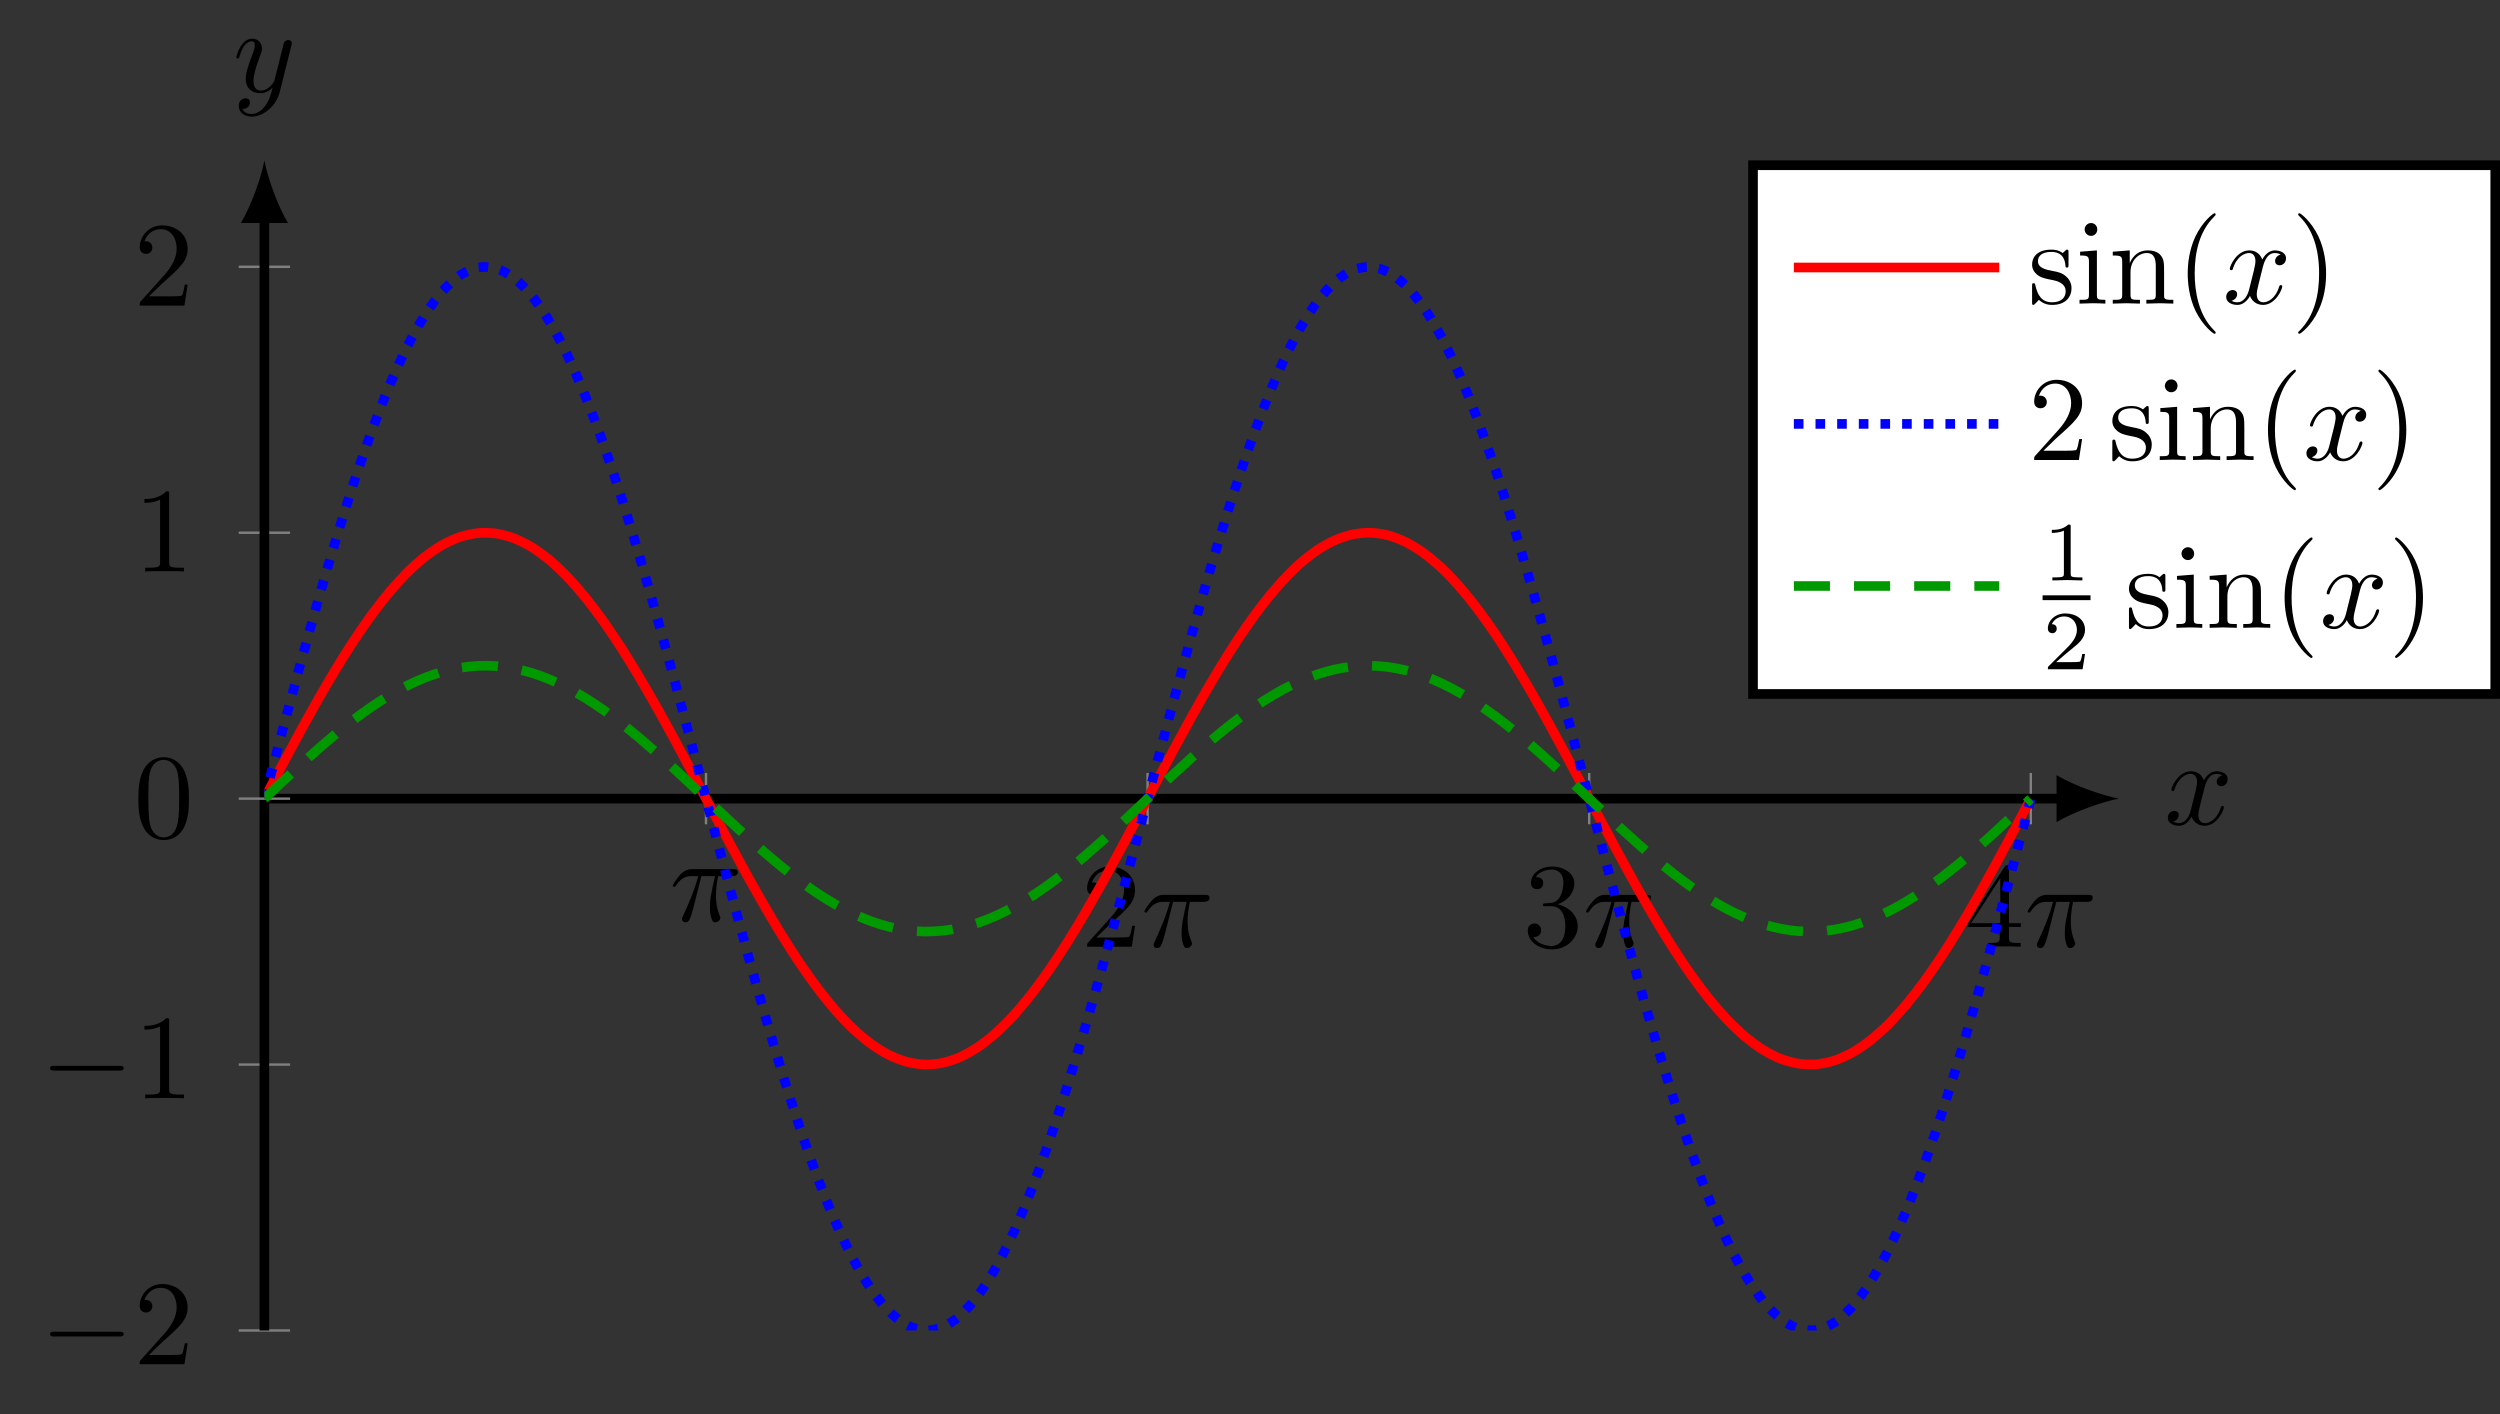 <?xml version="1.0" encoding="UTF-8"?>
<svg xmlns="http://www.w3.org/2000/svg" xmlns:xlink="http://www.w3.org/1999/xlink" width="207.032pt" height="117.126pt" viewBox="0 0 207.032 117.126" version="1.1">
<rect x="0" y="0" width="207.032" height="117.126" fill="#333333" stroke="none"/>
<defs>
<g>
<symbol overflow="visible" id="glyph0-0">
<path style="stroke:none;" d=""/>
</symbol>
<symbol overflow="visible" id="glyph0-1">
<path style="stroke:none;" d="M 2.641 -3.719 L 3.766 -3.719 C 3.438 -2.25 3.344 -1.812 3.344 -1.141 C 3.344 -1 3.344 -0.734 3.422 -0.391 C 3.531 0.047 3.641 0.109 3.781 0.109 C 3.984 0.109 4.203 -0.062 4.203 -0.266 C 4.203 -0.328 4.203 -0.344 4.141 -0.484 C 3.844 -1.203 3.844 -1.859 3.844 -2.141 C 3.844 -2.656 3.922 -3.203 4.031 -3.719 L 5.156 -3.719 C 5.297 -3.719 5.656 -3.719 5.656 -4.062 C 5.656 -4.297 5.438 -4.297 5.25 -4.297 L 1.906 -4.297 C 1.688 -4.297 1.312 -4.297 0.875 -3.828 C 0.531 -3.438 0.266 -2.984 0.266 -2.938 C 0.266 -2.922 0.266 -2.828 0.391 -2.828 C 0.469 -2.828 0.484 -2.875 0.547 -2.953 C 1.031 -3.719 1.609 -3.719 1.812 -3.719 L 2.375 -3.719 C 2.062 -2.516 1.531 -1.312 1.109 -0.406 C 1.031 -0.25 1.031 -0.234 1.031 -0.156 C 1.031 0.031 1.188 0.109 1.312 0.109 C 1.609 0.109 1.688 -0.172 1.812 -0.531 C 1.953 -1 1.953 -1.016 2.078 -1.516 Z M 2.641 -3.719 "/>
</symbol>
<symbol overflow="visible" id="glyph0-2">
<path style="stroke:none;" d="M 3.328 -3.016 C 3.391 -3.266 3.625 -4.188 4.312 -4.188 C 4.359 -4.188 4.609 -4.188 4.812 -4.062 C 4.531 -4 4.344 -3.766 4.344 -3.516 C 4.344 -3.359 4.453 -3.172 4.719 -3.172 C 4.938 -3.172 5.25 -3.344 5.25 -3.75 C 5.25 -4.266 4.672 -4.406 4.328 -4.406 C 3.75 -4.406 3.406 -3.875 3.281 -3.656 C 3.031 -4.312 2.5 -4.406 2.203 -4.406 C 1.172 -4.406 0.594 -3.125 0.594 -2.875 C 0.594 -2.766 0.703 -2.766 0.719 -2.766 C 0.797 -2.766 0.828 -2.797 0.844 -2.875 C 1.188 -3.938 1.844 -4.188 2.188 -4.188 C 2.375 -4.188 2.719 -4.094 2.719 -3.516 C 2.719 -3.203 2.547 -2.547 2.188 -1.141 C 2.031 -0.531 1.672 -0.109 1.234 -0.109 C 1.172 -0.109 0.953 -0.109 0.734 -0.234 C 0.984 -0.297 1.203 -0.5 1.203 -0.781 C 1.203 -1.047 0.984 -1.125 0.844 -1.125 C 0.531 -1.125 0.297 -0.875 0.297 -0.547 C 0.297 -0.094 0.781 0.109 1.219 0.109 C 1.891 0.109 2.25 -0.594 2.266 -0.641 C 2.391 -0.281 2.75 0.109 3.344 0.109 C 4.375 0.109 4.938 -1.172 4.938 -1.422 C 4.938 -1.531 4.859 -1.531 4.828 -1.531 C 4.734 -1.531 4.719 -1.484 4.688 -1.422 C 4.359 -0.344 3.688 -0.109 3.375 -0.109 C 2.984 -0.109 2.828 -0.422 2.828 -0.766 C 2.828 -0.984 2.875 -1.203 2.984 -1.641 Z M 3.328 -3.016 "/>
</symbol>
<symbol overflow="visible" id="glyph0-3">
<path style="stroke:none;" d="M 4.844 -3.797 C 4.891 -3.938 4.891 -3.953 4.891 -4.031 C 4.891 -4.203 4.75 -4.297 4.594 -4.297 C 4.5 -4.297 4.344 -4.234 4.25 -4.094 C 4.234 -4.031 4.141 -3.734 4.109 -3.547 C 4.031 -3.297 3.969 -3.016 3.906 -2.75 L 3.453 -0.953 C 3.422 -0.812 2.984 -0.109 2.328 -0.109 C 1.828 -0.109 1.719 -0.547 1.719 -0.922 C 1.719 -1.375 1.891 -2 2.219 -2.875 C 2.375 -3.281 2.422 -3.391 2.422 -3.594 C 2.422 -4.031 2.109 -4.406 1.609 -4.406 C 0.656 -4.406 0.297 -2.953 0.297 -2.875 C 0.297 -2.766 0.391 -2.766 0.406 -2.766 C 0.516 -2.766 0.516 -2.797 0.562 -2.953 C 0.844 -3.891 1.234 -4.188 1.578 -4.188 C 1.656 -4.188 1.828 -4.188 1.828 -3.875 C 1.828 -3.625 1.719 -3.359 1.656 -3.172 C 1.25 -2.109 1.078 -1.547 1.078 -1.078 C 1.078 -0.188 1.703 0.109 2.297 0.109 C 2.688 0.109 3.016 -0.062 3.297 -0.344 C 3.172 0.172 3.047 0.672 2.656 1.203 C 2.391 1.531 2.016 1.828 1.562 1.828 C 1.422 1.828 0.969 1.797 0.797 1.406 C 0.953 1.406 1.094 1.406 1.219 1.281 C 1.328 1.203 1.422 1.062 1.422 0.875 C 1.422 0.562 1.156 0.531 1.062 0.531 C 0.828 0.531 0.5 0.688 0.5 1.172 C 0.5 1.672 0.938 2.047 1.562 2.047 C 2.578 2.047 3.609 1.141 3.891 0.016 Z M 4.844 -3.797 "/>
</symbol>
<symbol overflow="visible" id="glyph1-0">
<path style="stroke:none;" d=""/>
</symbol>
<symbol overflow="visible" id="glyph1-1">
<path style="stroke:none;" d="M 1.266 -0.766 L 2.328 -1.797 C 3.875 -3.172 4.469 -3.703 4.469 -4.703 C 4.469 -5.844 3.578 -6.641 2.359 -6.641 C 1.234 -6.641 0.5 -5.719 0.5 -4.828 C 0.5 -4.281 1 -4.281 1.031 -4.281 C 1.203 -4.281 1.547 -4.391 1.547 -4.812 C 1.547 -5.062 1.359 -5.328 1.016 -5.328 C 0.938 -5.328 0.922 -5.328 0.891 -5.312 C 1.109 -5.969 1.656 -6.328 2.234 -6.328 C 3.141 -6.328 3.562 -5.516 3.562 -4.703 C 3.562 -3.906 3.078 -3.125 2.516 -2.5 L 0.609 -0.375 C 0.5 -0.266 0.5 -0.234 0.5 0 L 4.203 0 L 4.469 -1.734 L 4.234 -1.734 C 4.172 -1.438 4.109 -1 4 -0.844 C 3.938 -0.766 3.281 -0.766 3.062 -0.766 Z M 1.266 -0.766 "/>
</symbol>
<symbol overflow="visible" id="glyph1-2">
<path style="stroke:none;" d="M 2.891 -3.516 C 3.703 -3.781 4.281 -4.469 4.281 -5.266 C 4.281 -6.078 3.406 -6.641 2.453 -6.641 C 1.453 -6.641 0.688 -6.047 0.688 -5.281 C 0.688 -4.953 0.906 -4.766 1.203 -4.766 C 1.5 -4.766 1.703 -4.984 1.703 -5.281 C 1.703 -5.766 1.234 -5.766 1.094 -5.766 C 1.391 -6.266 2.047 -6.391 2.406 -6.391 C 2.828 -6.391 3.375 -6.172 3.375 -5.281 C 3.375 -5.156 3.344 -4.578 3.094 -4.141 C 2.797 -3.656 2.453 -3.625 2.203 -3.625 C 2.125 -3.609 1.891 -3.594 1.812 -3.594 C 1.734 -3.578 1.672 -3.562 1.672 -3.469 C 1.672 -3.359 1.734 -3.359 1.906 -3.359 L 2.344 -3.359 C 3.156 -3.359 3.531 -2.688 3.531 -1.703 C 3.531 -0.344 2.844 -0.062 2.406 -0.062 C 1.969 -0.062 1.219 -0.234 0.875 -0.812 C 1.219 -0.766 1.531 -0.984 1.531 -1.359 C 1.531 -1.719 1.266 -1.922 0.984 -1.922 C 0.734 -1.922 0.422 -1.781 0.422 -1.344 C 0.422 -0.438 1.344 0.219 2.438 0.219 C 3.656 0.219 4.562 -0.688 4.562 -1.703 C 4.562 -2.516 3.922 -3.297 2.891 -3.516 Z M 2.891 -3.516 "/>
</symbol>
<symbol overflow="visible" id="glyph1-3">
<path style="stroke:none;" d="M 2.938 -1.641 L 2.938 -0.781 C 2.938 -0.422 2.906 -0.312 2.172 -0.312 L 1.969 -0.312 L 1.969 0 C 2.375 -0.031 2.891 -0.031 3.312 -0.031 C 3.734 -0.031 4.25 -0.031 4.672 0 L 4.672 -0.312 L 4.453 -0.312 C 3.719 -0.312 3.703 -0.422 3.703 -0.781 L 3.703 -1.641 L 4.688 -1.641 L 4.688 -1.953 L 3.703 -1.953 L 3.703 -6.484 C 3.703 -6.688 3.703 -6.75 3.531 -6.75 C 3.453 -6.75 3.422 -6.75 3.344 -6.625 L 0.281 -1.953 L 0.281 -1.641 Z M 2.984 -1.953 L 0.562 -1.953 L 2.984 -5.672 Z M 2.984 -1.953 "/>
</symbol>
<symbol overflow="visible" id="glyph1-4">
<path style="stroke:none;" d="M 2.938 -6.375 C 2.938 -6.625 2.938 -6.641 2.703 -6.641 C 2.078 -6 1.203 -6 0.891 -6 L 0.891 -5.688 C 1.094 -5.688 1.672 -5.688 2.188 -5.953 L 2.188 -0.781 C 2.188 -0.422 2.156 -0.312 1.266 -0.312 L 0.953 -0.312 L 0.953 0 C 1.297 -0.031 2.156 -0.031 2.562 -0.031 C 2.953 -0.031 3.828 -0.031 4.172 0 L 4.172 -0.312 L 3.859 -0.312 C 2.953 -0.312 2.938 -0.422 2.938 -0.781 Z M 2.938 -6.375 "/>
</symbol>
<symbol overflow="visible" id="glyph1-5">
<path style="stroke:none;" d="M 4.578 -3.188 C 4.578 -3.984 4.531 -4.781 4.188 -5.516 C 3.734 -6.484 2.906 -6.641 2.5 -6.641 C 1.891 -6.641 1.172 -6.375 0.75 -5.453 C 0.438 -4.766 0.391 -3.984 0.391 -3.188 C 0.391 -2.438 0.422 -1.547 0.844 -0.781 C 1.266 0.016 2 0.219 2.484 0.219 C 3.016 0.219 3.781 0.016 4.219 -0.938 C 4.531 -1.625 4.578 -2.406 4.578 -3.188 Z M 2.484 0 C 2.094 0 1.5 -0.25 1.328 -1.203 C 1.219 -1.797 1.219 -2.719 1.219 -3.312 C 1.219 -3.953 1.219 -4.609 1.297 -5.141 C 1.484 -6.328 2.234 -6.422 2.484 -6.422 C 2.812 -6.422 3.469 -6.234 3.656 -5.25 C 3.766 -4.688 3.766 -3.938 3.766 -3.312 C 3.766 -2.562 3.766 -1.891 3.656 -1.25 C 3.5 -0.297 2.938 0 2.484 0 Z M 2.484 0 "/>
</symbol>
<symbol overflow="visible" id="glyph1-6">
<path style="stroke:none;" d="M 2.078 -1.938 C 2.297 -1.891 3.109 -1.734 3.109 -1.016 C 3.109 -0.516 2.766 -0.109 1.984 -0.109 C 1.141 -0.109 0.781 -0.672 0.594 -1.531 C 0.562 -1.656 0.562 -1.688 0.453 -1.688 C 0.328 -1.688 0.328 -1.625 0.328 -1.453 L 0.328 -0.125 C 0.328 0.047 0.328 0.109 0.438 0.109 C 0.484 0.109 0.5 0.094 0.688 -0.094 C 0.703 -0.109 0.703 -0.125 0.891 -0.312 C 1.328 0.094 1.781 0.109 1.984 0.109 C 3.125 0.109 3.594 -0.562 3.594 -1.281 C 3.594 -1.797 3.297 -2.109 3.172 -2.219 C 2.844 -2.547 2.453 -2.625 2.031 -2.703 C 1.469 -2.812 0.812 -2.938 0.812 -3.516 C 0.812 -3.875 1.062 -4.281 1.922 -4.281 C 3.016 -4.281 3.078 -3.375 3.094 -3.078 C 3.094 -2.984 3.188 -2.984 3.203 -2.984 C 3.344 -2.984 3.344 -3.031 3.344 -3.219 L 3.344 -4.234 C 3.344 -4.391 3.344 -4.469 3.234 -4.469 C 3.188 -4.469 3.156 -4.469 3.031 -4.344 C 3 -4.312 2.906 -4.219 2.859 -4.188 C 2.484 -4.469 2.078 -4.469 1.922 -4.469 C 0.703 -4.469 0.328 -3.797 0.328 -3.234 C 0.328 -2.891 0.484 -2.609 0.75 -2.391 C 1.078 -2.141 1.359 -2.078 2.078 -1.938 Z M 2.078 -1.938 "/>
</symbol>
<symbol overflow="visible" id="glyph1-7">
<path style="stroke:none;" d="M 1.766 -4.406 L 0.375 -4.297 L 0.375 -3.984 C 1.016 -3.984 1.109 -3.922 1.109 -3.438 L 1.109 -0.75 C 1.109 -0.312 1 -0.312 0.328 -0.312 L 0.328 0 C 0.641 -0.016 1.188 -0.031 1.422 -0.031 C 1.781 -0.031 2.125 -0.016 2.469 0 L 2.469 -0.312 C 1.797 -0.312 1.766 -0.359 1.766 -0.75 Z M 1.797 -6.141 C 1.797 -6.453 1.562 -6.672 1.281 -6.672 C 0.969 -6.672 0.75 -6.406 0.75 -6.141 C 0.75 -5.875 0.969 -5.609 1.281 -5.609 C 1.562 -5.609 1.797 -5.828 1.797 -6.141 Z M 1.797 -6.141 "/>
</symbol>
<symbol overflow="visible" id="glyph1-8">
<path style="stroke:none;" d="M 1.094 -3.422 L 1.094 -0.75 C 1.094 -0.312 0.984 -0.312 0.312 -0.312 L 0.312 0 C 0.672 -0.016 1.172 -0.031 1.453 -0.031 C 1.703 -0.031 2.219 -0.016 2.562 0 L 2.562 -0.312 C 1.891 -0.312 1.781 -0.312 1.781 -0.75 L 1.781 -2.594 C 1.781 -3.625 2.5 -4.188 3.125 -4.188 C 3.766 -4.188 3.875 -3.656 3.875 -3.078 L 3.875 -0.75 C 3.875 -0.312 3.766 -0.312 3.094 -0.312 L 3.094 0 C 3.438 -0.016 3.953 -0.031 4.219 -0.031 C 4.469 -0.031 5 -0.016 5.328 0 L 5.328 -0.312 C 4.812 -0.312 4.562 -0.312 4.562 -0.609 L 4.562 -2.516 C 4.562 -3.375 4.562 -3.672 4.25 -4.031 C 4.109 -4.203 3.781 -4.406 3.203 -4.406 C 2.469 -4.406 2 -3.984 1.719 -3.359 L 1.719 -4.406 L 0.312 -4.297 L 0.312 -3.984 C 1.016 -3.984 1.094 -3.922 1.094 -3.422 Z M 1.094 -3.422 "/>
</symbol>
<symbol overflow="visible" id="glyph1-9">
<path style="stroke:none;" d="M 3.297 2.391 C 3.297 2.359 3.297 2.344 3.125 2.172 C 1.891 0.922 1.562 -0.969 1.562 -2.5 C 1.562 -4.234 1.938 -5.969 3.172 -7.203 C 3.297 -7.328 3.297 -7.344 3.297 -7.375 C 3.297 -7.453 3.266 -7.484 3.203 -7.484 C 3.094 -7.484 2.203 -6.797 1.609 -5.531 C 1.109 -4.438 0.984 -3.328 0.984 -2.5 C 0.984 -1.719 1.094 -0.516 1.641 0.625 C 2.25 1.844 3.094 2.5 3.203 2.5 C 3.266 2.5 3.297 2.469 3.297 2.391 Z M 3.297 2.391 "/>
</symbol>
<symbol overflow="visible" id="glyph1-10">
<path style="stroke:none;" d="M 2.875 -2.5 C 2.875 -3.266 2.766 -4.469 2.219 -5.609 C 1.625 -6.828 0.766 -7.484 0.672 -7.484 C 0.609 -7.484 0.562 -7.438 0.562 -7.375 C 0.562 -7.344 0.562 -7.328 0.75 -7.141 C 1.734 -6.156 2.297 -4.578 2.297 -2.5 C 2.297 -0.781 1.938 0.969 0.703 2.219 C 0.562 2.344 0.562 2.359 0.562 2.391 C 0.562 2.453 0.609 2.5 0.672 2.5 C 0.766 2.5 1.672 1.812 2.25 0.547 C 2.766 -0.547 2.875 -1.656 2.875 -2.5 Z M 2.875 -2.5 "/>
</symbol>
<symbol overflow="visible" id="glyph2-0">
<path style="stroke:none;" d=""/>
</symbol>
<symbol overflow="visible" id="glyph2-1">
<path style="stroke:none;" d="M 6.562 -2.297 C 6.734 -2.297 6.922 -2.297 6.922 -2.5 C 6.922 -2.688 6.734 -2.688 6.562 -2.688 L 1.172 -2.688 C 1 -2.688 0.828 -2.688 0.828 -2.5 C 0.828 -2.297 1 -2.297 1.172 -2.297 Z M 6.562 -2.297 "/>
</symbol>
<symbol overflow="visible" id="glyph3-0">
<path style="stroke:none;" d=""/>
</symbol>
<symbol overflow="visible" id="glyph3-1">
<path style="stroke:none;" d="M 2.328 -4.438 C 2.328 -4.625 2.328 -4.625 2.125 -4.625 C 1.672 -4.188 1.047 -4.188 0.766 -4.188 L 0.766 -3.938 C 0.922 -3.938 1.391 -3.938 1.766 -4.125 L 1.766 -0.578 C 1.766 -0.344 1.766 -0.25 1.078 -0.25 L 0.812 -0.25 L 0.812 0 C 0.938 0 1.797 -0.031 2.047 -0.031 C 2.266 -0.031 3.141 0 3.297 0 L 3.297 -0.25 L 3.031 -0.25 C 2.328 -0.25 2.328 -0.344 2.328 -0.578 Z M 2.328 -4.438 "/>
</symbol>
<symbol overflow="visible" id="glyph3-2">
<path style="stroke:none;" d="M 3.516 -1.266 L 3.281 -1.266 C 3.266 -1.109 3.188 -0.703 3.094 -0.641 C 3.047 -0.594 2.516 -0.594 2.406 -0.594 L 1.125 -0.594 C 1.859 -1.234 2.109 -1.438 2.516 -1.766 C 3.031 -2.172 3.516 -2.609 3.516 -3.266 C 3.516 -4.109 2.781 -4.625 1.891 -4.625 C 1.031 -4.625 0.438 -4.016 0.438 -3.375 C 0.438 -3.031 0.734 -2.984 0.812 -2.984 C 0.969 -2.984 1.172 -3.109 1.172 -3.359 C 1.172 -3.484 1.125 -3.734 0.766 -3.734 C 0.984 -4.219 1.453 -4.375 1.781 -4.375 C 2.484 -4.375 2.844 -3.828 2.844 -3.266 C 2.844 -2.656 2.406 -2.188 2.188 -1.938 L 0.516 -0.266 C 0.438 -0.203 0.438 -0.188 0.438 0 L 3.312 0 Z M 3.516 -1.266 "/>
</symbol>
</g>
<clipPath id="clip1">
  <path d="M 21.895 32 L 175.488 32 L 175.488 100 L 21.895 100 Z M 21.895 32 "/>
</clipPath>
<clipPath id="clip2">
  <path d="M 21.895 13.285 L 175.488 13.285 L 175.488 110.18 L 21.895 110.18 Z M 21.895 13.285 "/>
</clipPath>
<clipPath id="clip3">
  <path d="M 21.895 43 L 175.488 43 L 175.488 89 L 21.895 89 Z M 21.895 43 "/>
</clipPath>
<clipPath id="clip4">
  <path d="M 144 13 L 207.031 13 L 207.031 58 L 144 58 Z M 144 13 "/>
</clipPath>
</defs>
<g id="surface1">
<path style="fill:none;stroke-width:0.199;stroke-linecap:butt;stroke-linejoin:miter;stroke:rgb(50%,50%,50%);stroke-opacity:1;stroke-miterlimit:10;" d="M 36.569 41.918 L 36.569 46.168 M 73.139 41.918 L 73.139 46.168 M 109.709 41.918 L 109.709 46.168 M 146.28 41.918 L 146.28 46.168 " transform="matrix(1,0,0,-1,21.896,110.18)"/>
<path style="fill:none;stroke-width:0.199;stroke-linecap:butt;stroke-linejoin:miter;stroke:rgb(50%,50%,50%);stroke-opacity:1;stroke-miterlimit:10;" d="M -2.126 0 L 2.127 0 M -2.126 22.02 L 2.127 22.02 M -2.126 66.063 L 2.127 66.063 M -2.126 88.086 L 2.127 88.086 " transform="matrix(1,0,0,-1,21.896,110.18)"/>
<path style="fill:none;stroke-width:0.797;stroke-linecap:butt;stroke-linejoin:miter;stroke:rgb(0%,0%,0%);stroke-opacity:1;stroke-miterlimit:10;" d="M -0.001 44.043 L 148.932 44.043 " transform="matrix(1,0,0,-1,21.896,110.18)"/>
<path style=" stroke:none;fill-rule:nonzero;fill:rgb(0%,0%,0%);fill-opacity:1;" d="M 175.488 66.137 C 174.109 65.879 171.863 65.102 170.309 64.195 L 170.309 68.078 C 171.863 67.172 174.109 66.395 175.488 66.137 "/>
<path style="fill:none;stroke-width:0.797;stroke-linecap:butt;stroke-linejoin:miter;stroke:rgb(0%,0%,0%);stroke-opacity:1;stroke-miterlimit:10;" d="M -0.001 0 L -0.001 92.231 " transform="matrix(1,0,0,-1,21.896,110.18)"/>
<path style=" stroke:none;fill-rule:nonzero;fill:rgb(0%,0%,0%);fill-opacity:1;" d="M 21.895 13.285 C 21.637 14.668 20.859 16.91 19.953 18.465 L 23.84 18.465 C 22.934 16.91 22.156 14.668 21.895 13.285 "/>
<g style="fill:rgb(0%,0%,0%);fill-opacity:1;">
  <use xlink:href="#glyph0-1" x="55.447" y="76.272"/>
</g>
<g style="fill:rgb(0%,0%,0%);fill-opacity:1;">
  <use xlink:href="#glyph1-1" x="89.526" y="78.403"/>
</g>
<g style="fill:rgb(0%,0%,0%);fill-opacity:1;">
  <use xlink:href="#glyph0-1" x="94.507" y="78.403"/>
</g>
<g style="fill:rgb(0%,0%,0%);fill-opacity:1;">
  <use xlink:href="#glyph1-2" x="126.096" y="78.403"/>
</g>
<g style="fill:rgb(0%,0%,0%);fill-opacity:1;">
  <use xlink:href="#glyph0-1" x="131.077" y="78.403"/>
</g>
<g style="fill:rgb(0%,0%,0%);fill-opacity:1;">
  <use xlink:href="#glyph1-3" x="162.665" y="78.403"/>
</g>
<g style="fill:rgb(0%,0%,0%);fill-opacity:1;">
  <use xlink:href="#glyph0-1" x="167.647" y="78.403"/>
</g>
<g style="fill:rgb(0%,0%,0%);fill-opacity:1;">
  <use xlink:href="#glyph2-1" x="3.321" y="112.975"/>
</g>
<g style="fill:rgb(0%,0%,0%);fill-opacity:1;">
  <use xlink:href="#glyph1-1" x="11.069" y="112.975"/>
</g>
<g style="fill:rgb(0%,0%,0%);fill-opacity:1;">
  <use xlink:href="#glyph2-1" x="3.321" y="90.954"/>
</g>
<g style="fill:rgb(0%,0%,0%);fill-opacity:1;">
  <use xlink:href="#glyph1-4" x="11.069" y="90.954"/>
</g>
<g style="fill:rgb(0%,0%,0%);fill-opacity:1;">
  <use xlink:href="#glyph1-4" x="11.069" y="47.326"/>
</g>
<g style="fill:rgb(0%,0%,0%);fill-opacity:1;">
  <use xlink:href="#glyph1-1" x="11.069" y="25.305"/>
</g>
<path style="fill:none;stroke-width:0.199;stroke-linecap:butt;stroke-linejoin:miter;stroke:rgb(50%,50%,50%);stroke-opacity:1;stroke-miterlimit:10;" d="M -2.126 44.043 L 2.127 44.043 " transform="matrix(1,0,0,-1,21.896,110.18)"/>
<g style="fill:rgb(0%,0%,0%);fill-opacity:1;">
  <use xlink:href="#glyph1-5" x="11.069" y="69.348"/>
</g>
<g clip-path="url(#clip1)" clip-rule="nonzero">
<path style="fill:none;stroke-width:0.797;stroke-linecap:butt;stroke-linejoin:miter;stroke:rgb(100%,0%,0%);stroke-opacity:1;stroke-miterlimit:10;" d="M -0.001 44.043 C -0.001 44.043 1.069 46.063 1.479 46.828 C 1.889 47.598 2.545 48.825 2.956 49.575 C 3.366 50.321 4.022 51.508 4.432 52.227 C 4.842 52.946 5.499 54.075 5.909 54.75 C 6.319 55.426 6.979 56.477 7.385 57.098 C 7.795 57.719 8.456 58.676 8.866 59.239 C 9.276 59.797 9.932 60.645 10.342 61.133 C 10.752 61.621 11.409 62.344 11.819 62.754 C 12.229 63.16 12.885 63.75 13.295 64.071 C 13.706 64.395 14.366 64.84 14.776 65.071 C 15.186 65.301 15.842 65.594 16.252 65.731 C 16.663 65.864 17.319 66 17.729 66.039 C 18.139 66.075 18.795 66.055 19.206 65.996 C 19.616 65.934 20.276 65.754 20.682 65.598 C 21.092 65.438 21.752 65.106 22.163 64.856 C 22.573 64.602 23.229 64.118 23.639 63.774 C 24.049 63.434 24.706 62.809 25.116 62.379 C 25.526 61.95 26.182 61.196 26.592 60.688 C 27.002 60.184 27.663 59.305 28.073 58.731 C 28.483 58.153 29.139 57.172 29.549 56.535 C 29.959 55.899 30.616 54.825 31.026 54.137 C 31.436 53.45 32.092 52.309 32.502 51.582 C 32.913 50.856 33.573 49.657 33.979 48.899 C 34.389 48.145 35.049 46.914 35.459 46.145 C 35.87 45.371 36.526 44.125 36.936 43.352 C 37.346 42.578 38.002 41.336 38.413 40.571 C 38.823 39.809 39.479 38.59 39.889 37.848 C 40.299 37.106 40.959 35.93 41.37 35.223 C 41.78 34.512 42.436 33.403 42.846 32.739 C 43.256 32.075 43.913 31.047 44.323 30.438 C 44.733 29.828 45.389 28.899 45.799 28.356 C 46.209 27.813 46.866 26.996 47.276 26.524 C 47.686 26.055 48.346 25.364 48.756 24.977 C 49.166 24.59 49.823 24.035 50.233 23.735 C 50.643 23.438 51.299 23.028 51.709 22.821 C 52.12 22.614 52.776 22.36 53.186 22.246 C 53.596 22.137 54.256 22.039 54.666 22.024 C 55.073 22.012 55.733 22.071 56.143 22.157 C 56.553 22.242 57.209 22.457 57.62 22.641 C 58.03 22.825 58.686 23.192 59.096 23.469 C 59.506 23.742 60.163 24.262 60.573 24.629 C 60.983 24.992 61.643 25.649 62.053 26.098 C 62.463 26.547 63.12 27.336 63.53 27.86 C 63.94 28.383 64.596 29.285 65.006 29.879 C 65.416 30.469 66.073 31.477 66.483 32.125 C 66.893 32.778 67.553 33.867 67.963 34.567 C 68.37 35.266 69.03 36.426 69.44 37.16 C 69.85 37.895 70.506 39.102 70.916 39.864 C 71.327 40.621 71.983 41.86 72.393 42.633 C 72.803 43.403 73.459 44.653 73.87 45.426 C 74.28 46.196 74.94 47.438 75.35 48.196 C 75.76 48.957 76.416 50.164 76.827 50.899 C 77.237 51.633 77.893 52.793 78.303 53.492 C 78.713 54.192 79.37 55.285 79.78 55.934 C 80.19 56.586 80.85 57.594 81.26 58.184 C 81.666 58.778 82.327 59.684 82.737 60.207 C 83.147 60.735 83.803 61.52 84.213 61.969 C 84.624 62.418 85.28 63.078 85.69 63.446 C 86.1 63.813 86.756 64.332 87.166 64.61 C 87.577 64.883 88.237 65.258 88.647 65.438 C 89.057 65.621 89.713 65.84 90.124 65.926 C 90.534 66.012 91.19 66.075 91.6 66.063 C 92.01 66.051 92.666 65.953 93.077 65.844 C 93.487 65.735 94.147 65.477 94.557 65.274 C 94.963 65.067 95.624 64.66 96.034 64.36 C 96.444 64.063 97.1 63.508 97.51 63.125 C 97.92 62.739 98.577 62.047 98.987 61.578 C 99.397 61.11 100.053 60.293 100.463 59.75 C 100.874 59.207 101.534 58.278 101.944 57.672 C 102.354 57.063 103.01 56.035 103.42 55.371 C 103.831 54.711 104.487 53.598 104.897 52.891 C 105.307 52.184 105.963 51.008 106.374 50.266 C 106.784 49.524 107.444 48.305 107.85 47.543 C 108.26 46.782 108.92 45.535 109.331 44.762 C 109.741 43.989 110.397 42.742 110.807 41.973 C 111.217 41.203 111.874 39.969 112.284 39.215 C 112.694 38.457 113.35 37.258 113.76 36.532 C 114.17 35.805 114.831 34.66 115.241 33.973 C 115.651 33.285 116.307 32.211 116.717 31.575 C 117.127 30.938 117.784 29.953 118.194 29.379 C 118.604 28.801 119.26 27.922 119.67 27.418 C 120.081 26.91 120.741 26.153 121.147 25.723 C 121.557 25.293 122.217 24.668 122.627 24.325 C 123.038 23.981 123.694 23.496 124.104 23.242 C 124.514 22.989 125.17 22.653 125.581 22.492 C 125.991 22.336 126.647 22.157 127.057 22.094 C 127.467 22.032 128.127 22.012 128.538 22.047 C 128.948 22.082 129.604 22.219 130.014 22.352 C 130.424 22.485 131.081 22.778 131.491 23.008 C 131.901 23.239 132.557 23.68 132.967 24 C 133.377 24.321 134.034 24.91 134.444 25.317 C 134.854 25.723 135.514 26.446 135.924 26.934 C 136.334 27.422 136.991 28.27 137.401 28.828 C 137.811 29.387 138.467 30.344 138.877 30.965 C 139.288 31.586 139.944 32.637 140.354 33.313 C 140.764 33.989 141.424 35.114 141.834 35.832 C 142.245 36.551 142.901 37.739 143.311 38.485 C 143.721 39.235 144.377 40.461 144.788 41.227 C 145.198 41.996 146.264 44.016 146.264 44.016 " transform="matrix(1,0,0,-1,21.896,110.18)"/>
</g>
<g clip-path="url(#clip2)" clip-rule="nonzero">
<path style="fill:none;stroke-width:0.797;stroke-linecap:butt;stroke-linejoin:miter;stroke:rgb(0%,0%,100%);stroke-opacity:1;stroke-dasharray:0.797,0.996;stroke-miterlimit:10;" d="M -0.001 44.043 C -0.001 44.043 1.069 48.082 1.479 49.617 C 1.889 51.153 2.545 53.606 2.956 55.102 C 3.366 56.598 4.022 58.973 4.432 60.41 C 4.842 61.844 5.499 64.102 5.909 65.453 C 6.319 66.805 6.979 68.907 7.385 70.153 C 7.795 71.399 8.456 73.313 8.866 74.434 C 9.276 75.551 9.932 77.246 10.342 78.223 C 10.752 79.2 11.409 80.649 11.819 81.465 C 12.229 82.282 12.885 83.457 13.295 84.102 C 13.706 84.746 14.366 85.637 14.776 86.098 C 15.186 86.555 15.842 87.149 16.252 87.418 C 16.663 87.684 17.319 87.961 17.729 88.035 C 18.139 88.106 18.795 88.067 19.206 87.946 C 19.616 87.825 20.276 87.469 20.682 87.153 C 21.092 86.836 21.752 86.172 22.163 85.664 C 22.573 85.16 23.229 84.196 23.639 83.508 C 24.049 82.821 24.706 81.571 25.116 80.715 C 25.526 79.86 26.182 78.348 26.592 77.336 C 27.002 76.321 27.663 74.571 28.073 73.418 C 28.483 72.262 29.139 70.301 29.549 69.028 C 29.959 67.754 30.616 65.61 31.026 64.235 C 31.436 62.86 32.092 60.571 32.502 59.117 C 32.913 57.664 33.573 55.266 33.979 53.758 C 34.389 52.25 35.049 49.782 35.459 48.242 C 35.87 46.703 36.526 44.207 36.936 42.66 C 37.346 41.114 38.002 38.629 38.413 37.102 C 38.823 35.575 39.479 33.137 39.889 31.653 C 40.299 30.168 40.959 27.817 41.37 26.403 C 41.78 24.985 42.436 22.762 42.846 21.434 C 43.256 20.106 43.913 18.047 44.323 16.832 C 44.733 15.617 45.389 13.754 45.799 12.668 C 46.209 11.582 46.866 9.946 47.276 9.008 C 47.686 8.071 48.346 6.684 48.756 5.91 C 49.166 5.137 49.823 4.028 50.233 3.43 C 50.643 2.832 51.299 2.012 51.709 1.602 C 52.12 1.188 52.776 0.672 53.186 0.453 C 53.596 0.231 54.256 0.032 54.666 0.008 C 55.073 -0.019 55.733 0.102 56.143 0.27 C 56.553 0.442 57.209 0.875 57.62 1.239 C 58.03 1.602 58.686 2.344 59.096 2.895 C 59.506 3.446 60.163 4.481 60.573 5.211 C 60.983 5.942 61.643 7.258 62.053 8.153 C 62.463 9.051 63.12 10.625 63.53 11.676 C 63.94 12.723 64.596 14.528 65.006 15.715 C 65.416 16.899 66.073 18.91 66.483 20.211 C 66.893 21.512 67.553 23.696 67.963 25.09 C 68.37 26.489 69.03 28.805 69.44 30.278 C 69.85 31.746 70.506 34.16 70.916 35.68 C 71.327 37.2 71.983 39.676 72.393 41.223 C 72.803 42.766 73.459 45.262 73.87 46.809 C 74.28 48.352 74.94 50.828 75.35 52.348 C 75.76 53.867 76.416 56.285 76.827 57.758 C 77.237 59.227 77.893 61.547 78.303 62.946 C 78.713 64.34 79.37 66.524 79.78 67.828 C 80.19 69.129 80.85 71.141 81.26 72.328 C 81.666 73.512 82.327 75.325 82.737 76.371 C 83.147 77.422 83.803 79 84.213 79.899 C 84.624 80.797 85.28 82.118 85.69 82.848 C 86.1 83.578 86.756 84.621 87.166 85.172 C 87.577 85.727 88.237 86.469 88.647 86.836 C 89.057 87.2 89.713 87.637 90.124 87.809 C 90.534 87.981 91.19 88.102 91.6 88.078 C 92.01 88.055 92.666 87.86 93.077 87.641 C 93.487 87.422 94.147 86.914 94.557 86.5 C 94.963 86.09 95.624 85.274 96.034 84.68 C 96.444 84.082 97.1 82.977 97.51 82.203 C 97.92 81.43 98.577 80.047 98.987 79.114 C 99.397 78.176 100.053 76.543 100.463 75.457 C 100.874 74.375 101.534 72.512 101.944 71.297 C 102.354 70.082 103.01 68.028 103.42 66.703 C 103.831 65.375 104.487 63.157 104.897 61.739 C 105.307 60.321 105.963 57.973 106.374 56.489 C 106.784 55.008 107.444 52.571 107.85 51.043 C 108.26 49.516 108.92 47.028 109.331 45.481 C 109.741 43.938 110.397 41.442 110.807 39.899 C 111.217 38.36 111.874 35.895 112.284 34.383 C 112.694 32.875 113.35 30.477 113.76 29.024 C 114.17 27.567 114.831 25.278 115.241 23.903 C 115.651 22.528 116.307 20.383 116.717 19.106 C 117.127 17.832 117.784 15.867 118.194 14.711 C 118.604 13.559 119.26 11.805 119.67 10.789 C 120.081 9.774 120.741 8.262 121.147 7.403 C 121.557 6.543 122.217 5.293 122.627 4.606 C 123.038 3.914 123.694 2.946 124.104 2.438 C 124.514 1.93 125.17 1.262 125.581 0.946 C 125.991 0.625 126.647 0.27 127.057 0.145 C 127.467 0.02 128.127 -0.023 128.538 0.051 C 128.948 0.121 129.604 0.395 130.014 0.66 C 130.424 0.926 131.081 1.516 131.491 1.973 C 131.901 2.43 132.557 3.321 132.967 3.961 C 133.377 4.602 134.034 5.778 134.444 6.59 C 134.854 7.407 135.514 8.852 135.924 9.825 C 136.334 10.801 136.991 12.492 137.401 13.614 C 137.811 14.731 138.467 16.641 138.877 17.887 C 139.288 19.133 139.944 21.231 140.354 22.582 C 140.764 23.934 141.424 26.188 141.834 27.621 C 142.245 29.059 142.901 31.43 143.311 32.926 C 143.721 34.426 144.377 36.879 144.788 38.41 C 145.198 39.946 146.264 43.985 146.264 43.985 " transform="matrix(1,0,0,-1,21.896,110.18)"/>
</g>
<g clip-path="url(#clip3)" clip-rule="nonzero">
<path style="fill:none;stroke-width:0.797;stroke-linecap:butt;stroke-linejoin:miter;stroke:rgb(0%,59.999%,0%);stroke-opacity:1;stroke-dasharray:2.989,1.993;stroke-miterlimit:10;" d="M -0.001 44.043 C -0.001 44.043 1.069 45.055 1.479 45.438 C 1.889 45.821 2.545 46.434 2.956 46.809 C 3.366 47.184 4.022 47.774 4.432 48.133 C 4.842 48.492 5.499 49.059 5.909 49.395 C 6.319 49.735 6.979 50.258 7.385 50.571 C 7.795 50.883 8.456 51.36 8.866 51.641 C 9.276 51.922 9.932 52.344 10.342 52.586 C 10.752 52.832 11.409 53.196 11.819 53.399 C 12.229 53.602 12.885 53.899 13.295 54.059 C 13.706 54.219 14.366 54.442 14.776 54.555 C 15.186 54.672 15.842 54.821 16.252 54.887 C 16.663 54.953 17.319 55.024 17.729 55.039 C 18.139 55.059 18.795 55.051 19.206 55.02 C 19.616 54.989 20.276 54.899 20.682 54.821 C 21.092 54.742 21.752 54.575 22.163 54.45 C 22.573 54.321 23.229 54.082 23.639 53.91 C 24.049 53.739 24.706 53.426 25.116 53.211 C 25.526 52.996 26.182 52.617 26.592 52.367 C 27.002 52.114 27.663 51.676 28.073 51.387 C 28.483 51.098 29.139 50.606 29.549 50.289 C 29.959 49.969 30.616 49.434 31.026 49.09 C 31.436 48.746 32.092 48.176 32.502 47.813 C 32.913 47.45 33.573 46.848 33.979 46.473 C 34.389 46.094 35.049 45.477 35.459 45.094 C 35.87 44.707 36.526 44.082 36.936 43.696 C 37.346 43.313 38.002 42.688 38.413 42.309 C 38.823 41.926 39.479 41.317 39.889 40.946 C 40.299 40.575 40.959 39.989 41.37 39.633 C 41.78 39.278 42.436 38.723 42.846 38.391 C 43.256 38.059 43.913 37.543 44.323 37.242 C 44.733 36.938 45.389 36.469 45.799 36.2 C 46.209 35.93 46.866 35.52 47.276 35.285 C 47.686 35.051 48.346 34.703 48.756 34.508 C 49.166 34.317 49.823 34.039 50.233 33.891 C 50.643 33.739 51.299 33.535 51.709 33.434 C 52.12 33.328 52.776 33.2 53.186 33.145 C 53.596 33.09 54.256 33.039 54.666 33.035 C 55.073 33.028 55.733 33.059 56.143 33.102 C 56.553 33.141 57.209 33.25 57.62 33.34 C 58.03 33.434 58.686 33.617 59.096 33.754 C 59.506 33.895 60.163 34.153 60.573 34.336 C 60.983 34.516 61.643 34.848 62.053 35.071 C 62.463 35.293 63.12 35.688 63.53 35.95 C 63.94 36.215 64.596 36.664 65.006 36.961 C 65.416 37.258 66.073 37.758 66.483 38.086 C 66.893 38.41 67.553 38.957 67.963 39.305 C 68.37 39.653 69.03 40.235 69.44 40.602 C 69.85 40.969 70.506 41.575 70.916 41.953 C 71.327 42.332 71.983 42.953 72.393 43.336 C 72.803 43.723 73.459 44.348 73.87 44.735 C 74.28 45.121 74.94 45.739 75.35 46.121 C 75.76 46.5 76.416 47.106 76.827 47.473 C 77.237 47.84 77.893 48.418 78.303 48.77 C 78.713 49.117 79.37 49.664 79.78 49.989 C 80.19 50.313 80.85 50.817 81.26 51.114 C 81.666 51.41 82.327 51.864 82.737 52.125 C 83.147 52.387 83.803 52.782 84.213 53.008 C 84.624 53.231 85.28 53.563 85.69 53.742 C 86.1 53.926 86.756 54.188 87.166 54.325 C 87.577 54.465 88.237 54.649 88.647 54.742 C 89.057 54.832 89.713 54.942 90.124 54.985 C 90.534 55.028 91.19 55.059 91.6 55.051 C 92.01 55.047 92.666 54.996 93.077 54.942 C 93.487 54.887 94.147 54.762 94.557 54.657 C 94.963 54.555 95.624 54.352 96.034 54.203 C 96.444 54.055 97.1 53.778 97.51 53.582 C 97.92 53.391 98.577 53.043 98.987 52.809 C 99.397 52.578 100.053 52.168 100.463 51.899 C 100.874 51.625 101.534 51.16 101.944 50.856 C 102.354 50.555 103.01 50.039 103.42 49.707 C 103.831 49.375 104.487 48.821 104.897 48.465 C 105.307 48.114 105.963 47.528 106.374 47.157 C 106.784 46.785 107.444 46.176 107.85 45.793 C 108.26 45.41 108.92 44.789 109.331 44.403 C 109.741 44.016 110.397 43.391 110.807 43.008 C 111.217 42.621 111.874 42.004 112.284 41.629 C 112.694 41.25 113.35 40.653 113.76 40.289 C 114.17 39.926 114.831 39.352 115.241 39.008 C 115.651 38.664 116.307 38.129 116.717 37.809 C 117.127 37.489 117.784 37 118.194 36.711 C 118.604 36.422 119.26 35.985 119.67 35.731 C 120.081 35.477 120.741 35.098 121.147 34.883 C 121.557 34.668 122.217 34.356 122.627 34.184 C 123.038 34.012 123.694 33.77 124.104 33.641 C 124.514 33.516 125.17 33.348 125.581 33.27 C 125.991 33.188 126.647 33.098 127.057 33.071 C 127.467 33.039 128.127 33.028 128.538 33.043 C 128.948 33.063 129.604 33.129 130.014 33.196 C 130.424 33.266 131.081 33.41 131.491 33.524 C 131.901 33.641 132.557 33.864 132.967 34.024 C 133.377 34.184 134.034 34.477 134.444 34.68 C 134.854 34.883 135.514 35.246 135.924 35.489 C 136.334 35.731 136.991 36.157 137.401 36.434 C 137.811 36.715 138.467 37.192 138.877 37.504 C 139.288 37.817 139.944 38.34 140.354 38.676 C 140.764 39.016 141.424 39.578 141.834 39.938 C 142.245 40.297 142.901 40.891 143.311 41.266 C 143.721 41.637 144.377 42.25 144.788 42.637 C 145.198 43.02 146.264 44.028 146.264 44.028 " transform="matrix(1,0,0,-1,21.896,110.18)"/>
</g>
<g style="fill:rgb(0%,0%,0%);fill-opacity:1;">
  <use xlink:href="#glyph0-2" x="179.227" y="68.276"/>
</g>
<g style="fill:rgb(0%,0%,0%);fill-opacity:1;">
  <use xlink:href="#glyph0-3" x="19.275" y="7.61"/>
</g>
<path style=" stroke:none;fill-rule:nonzero;fill:rgb(100%,100%,100%);fill-opacity:1;" d="M 145.172 57.469 L 206.637 57.469 L 206.637 13.684 L 145.172 13.684 Z M 145.172 57.469 "/>
<g clip-path="url(#clip4)" clip-rule="nonzero">
<path style="fill:none;stroke-width:0.797;stroke-linecap:butt;stroke-linejoin:miter;stroke:rgb(0%,0%,0%);stroke-opacity:1;stroke-miterlimit:10;" d="M 123.276 52.711 L 184.741 52.711 L 184.741 96.496 L 123.276 96.496 Z M 123.276 52.711 " transform="matrix(1,0,0,-1,21.896,110.18)"/>
</g>
<path style="fill:none;stroke-width:0.797;stroke-linecap:butt;stroke-linejoin:miter;stroke:rgb(100%,0%,0%);stroke-opacity:1;stroke-miterlimit:10;" d="M -0.001 0.001 C -0.001 0.001 6.143 0.001 8.503 0.001 C 10.866 0.001 17.006 0.001 17.006 0.001 " transform="matrix(1,0,0,-1,148.556,22.153)"/>
<g style="fill:rgb(0%,0%,0%);fill-opacity:1;">
  <use xlink:href="#glyph1-6" x="167.955" y="25.142"/>
  <use xlink:href="#glyph1-7" x="171.884" y="25.142"/>
  <use xlink:href="#glyph1-8" x="174.652" y="25.142"/>
  <use xlink:href="#glyph1-9" x="180.187" y="25.142"/>
</g>
<g style="fill:rgb(0%,0%,0%);fill-opacity:1;">
  <use xlink:href="#glyph0-2" x="184.061" y="25.142"/>
</g>
<g style="fill:rgb(0%,0%,0%);fill-opacity:1;">
  <use xlink:href="#glyph1-10" x="189.755" y="25.142"/>
</g>
<path style="fill:none;stroke-width:0.797;stroke-linecap:butt;stroke-linejoin:miter;stroke:rgb(0%,0%,100%);stroke-opacity:1;stroke-dasharray:0.797,0.996;stroke-miterlimit:10;" d="M -0.001 -0 C -0.001 -0 6.143 -0 8.503 -0 C 10.866 -0 17.006 -0 17.006 -0 " transform="matrix(1,0,0,-1,148.556,35.105)"/>
<g style="fill:rgb(0%,0%,0%);fill-opacity:1;">
  <use xlink:href="#glyph1-1" x="167.955" y="38.093"/>
</g>
<g style="fill:rgb(0%,0%,0%);fill-opacity:1;">
  <use xlink:href="#glyph1-6" x="174.6" y="38.093"/>
  <use xlink:href="#glyph1-7" x="178.529" y="38.093"/>
  <use xlink:href="#glyph1-8" x="181.297" y="38.093"/>
  <use xlink:href="#glyph1-9" x="186.832" y="38.093"/>
</g>
<g style="fill:rgb(0%,0%,0%);fill-opacity:1;">
  <use xlink:href="#glyph0-2" x="190.703" y="38.093"/>
</g>
<g style="fill:rgb(0%,0%,0%);fill-opacity:1;">
  <use xlink:href="#glyph1-10" x="196.397" y="38.093"/>
</g>
<path style="fill:none;stroke-width:0.797;stroke-linecap:butt;stroke-linejoin:miter;stroke:rgb(0%,59.999%,0%);stroke-opacity:1;stroke-dasharray:2.989,1.993;stroke-miterlimit:10;" d="M -0.001 0.001 C -0.001 0.001 6.143 0.001 8.503 0.001 C 10.866 0.001 17.006 0.001 17.006 0.001 " transform="matrix(1,0,0,-1,148.556,48.528)"/>
<g style="fill:rgb(0%,0%,0%);fill-opacity:1;">
  <use xlink:href="#glyph3-1" x="169.151" y="48.067"/>
</g>
<path style="fill:none;stroke-width:0.398;stroke-linecap:butt;stroke-linejoin:miter;stroke:rgb(0%,0%,0%);stroke-opacity:1;stroke-miterlimit:10;" d="M 0.001 -0.001 L 3.97 -0.001 " transform="matrix(1,0,0,-1,169.151,49.499)"/>
<g style="fill:rgb(0%,0%,0%);fill-opacity:1;">
  <use xlink:href="#glyph3-2" x="169.151" y="55.425"/>
</g>
<g style="fill:rgb(0%,0%,0%);fill-opacity:1;">
  <use xlink:href="#glyph1-6" x="175.978" y="51.99"/>
  <use xlink:href="#glyph1-7" x="179.907" y="51.99"/>
  <use xlink:href="#glyph1-8" x="182.675" y="51.99"/>
  <use xlink:href="#glyph1-9" x="188.21" y="51.99"/>
</g>
<g style="fill:rgb(0%,0%,0%);fill-opacity:1;">
  <use xlink:href="#glyph0-2" x="192.084" y="51.99"/>
</g>
<g style="fill:rgb(0%,0%,0%);fill-opacity:1;">
  <use xlink:href="#glyph1-10" x="197.778" y="51.99"/>
</g>
</g>
</svg>
